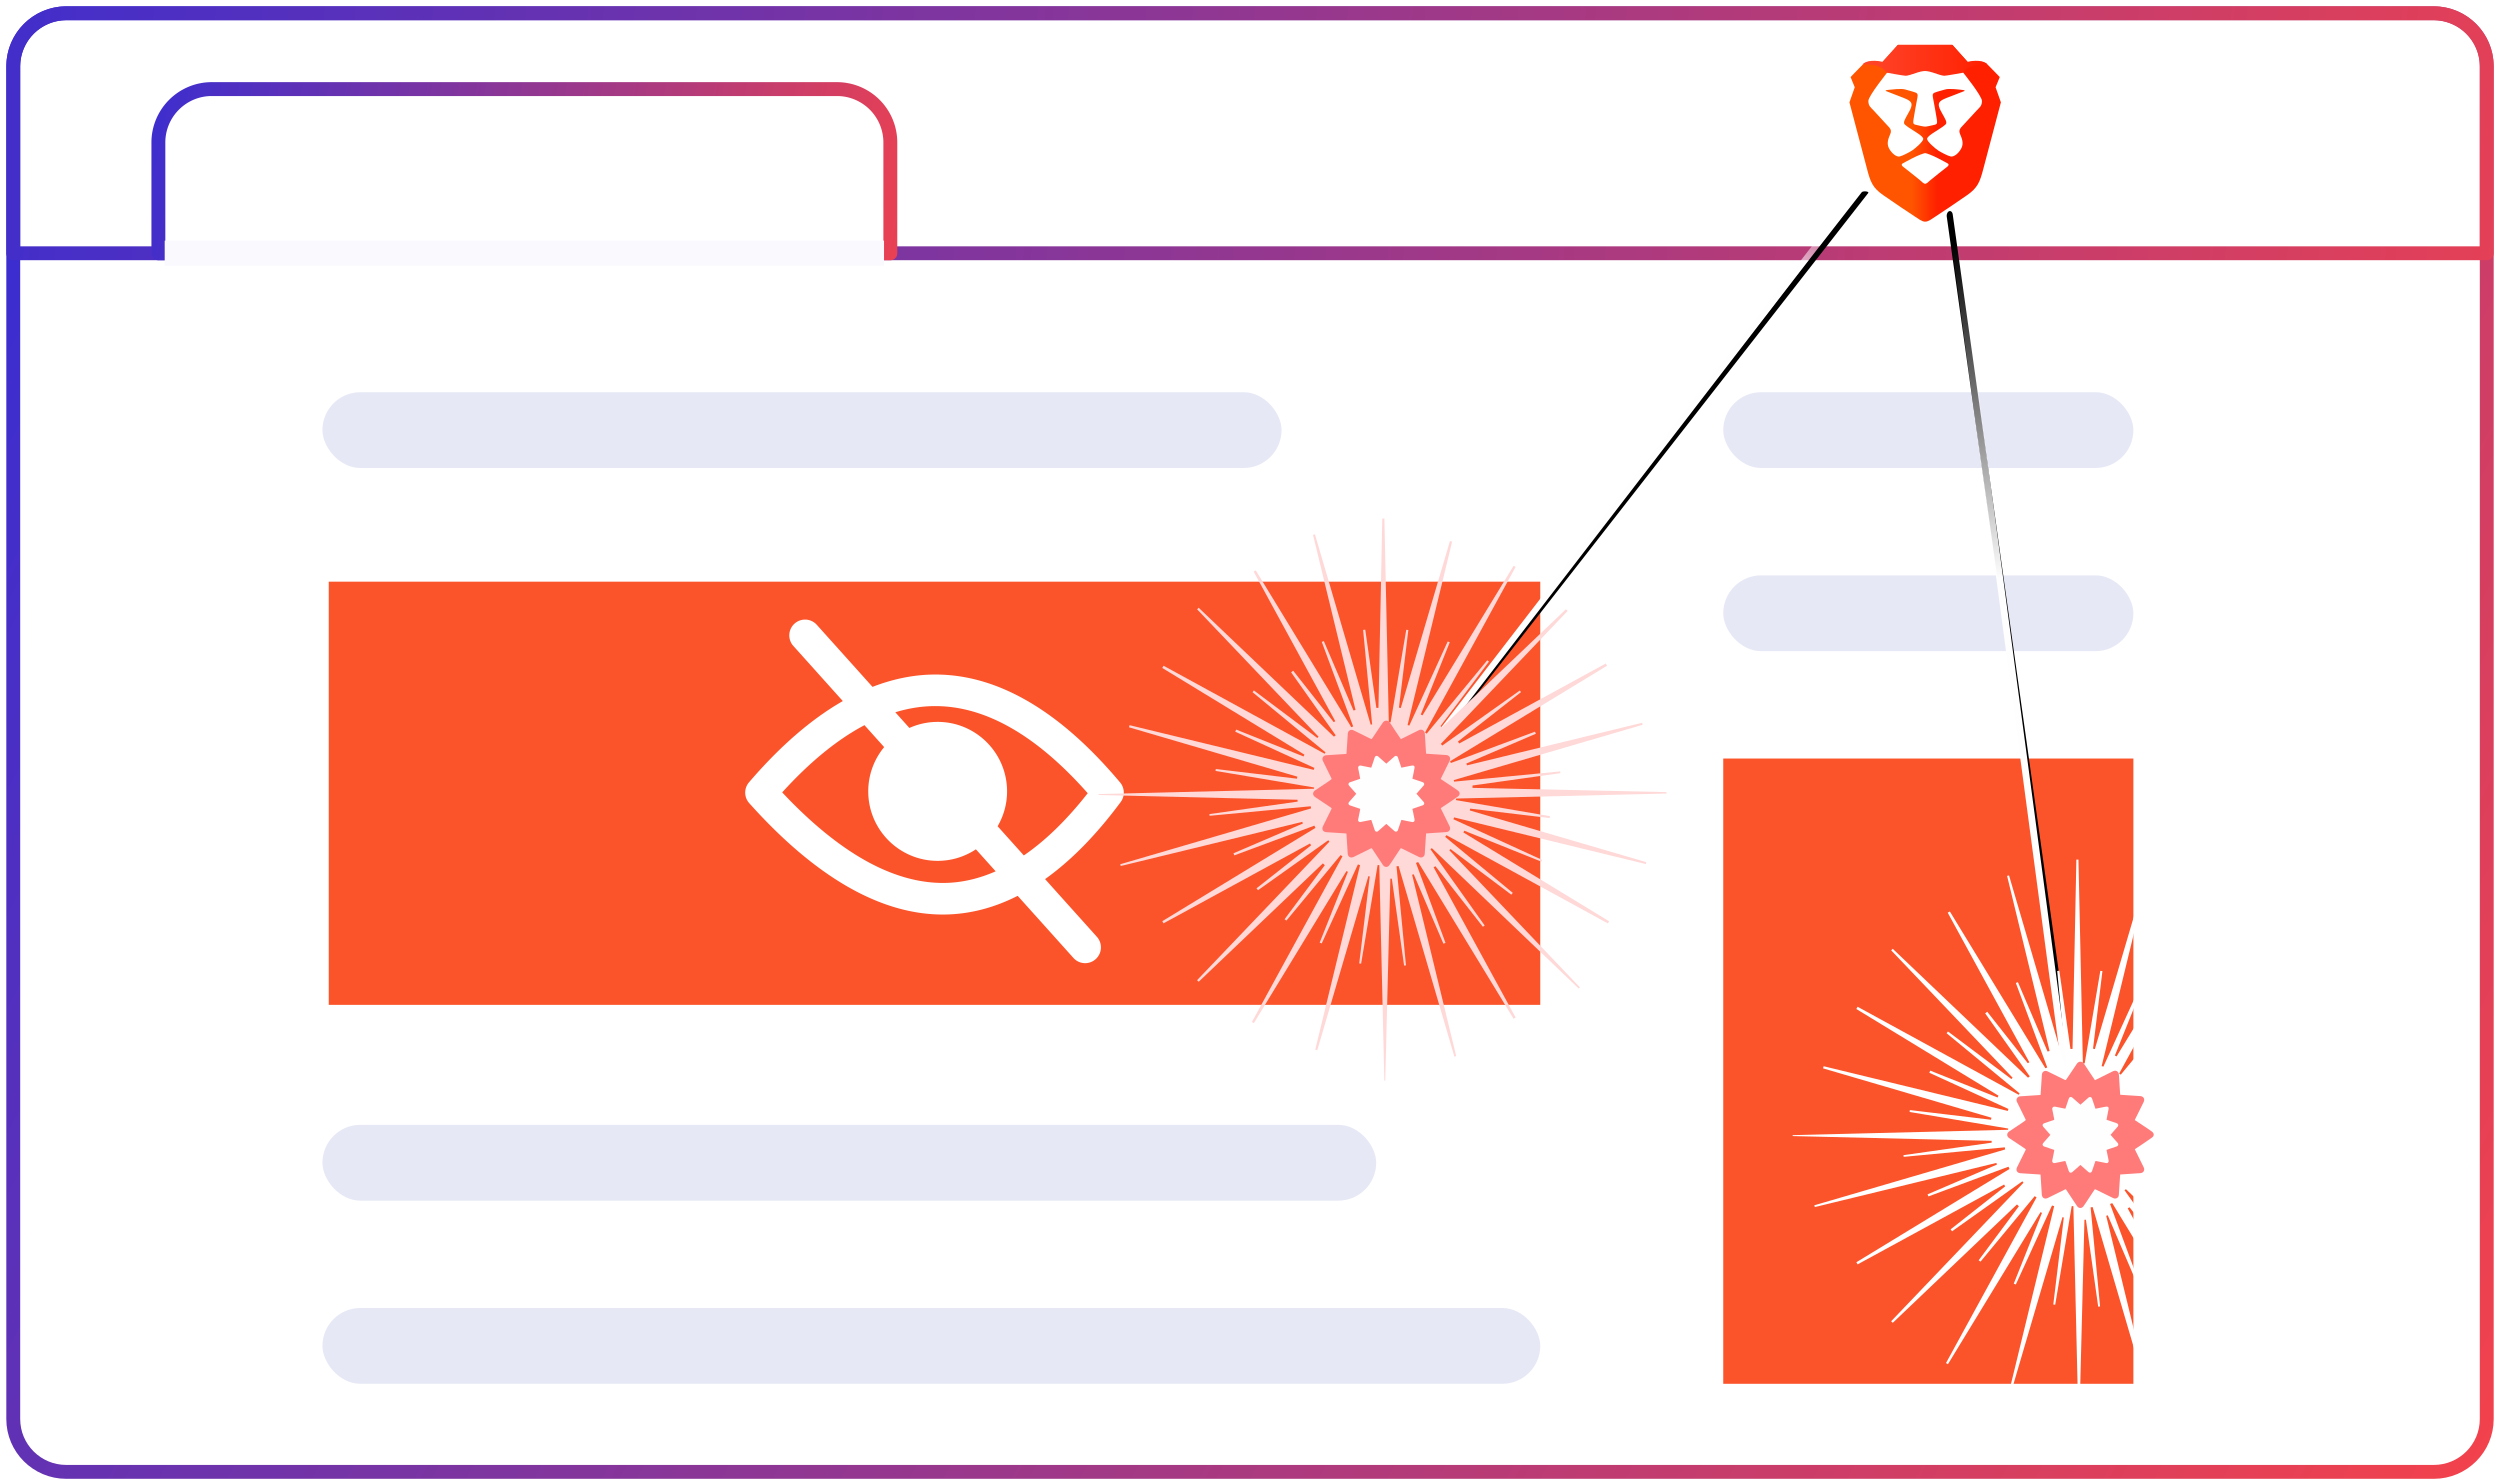 <svg width="360" height="213" xmlns="http://www.w3.org/2000/svg" xmlns:xlink="http://www.w3.org/1999/xlink">
  <defs>
    <linearGradient x1="-5.303%" y1="32.613%" x2="116.496%" y2="71.125%" id="a">
      <stop stop-color="#392DD1" offset="0%"/>
      <stop stop-color="#FF4343" offset="100%"/>
    </linearGradient>
    <linearGradient x1="-5.303%" y1="49.529%" x2="116.496%" y2="50.572%" id="b">
      <stop stop-color="#392DD1" offset="0%"/>
      <stop stop-color="#FF4343" offset="100%"/>
    </linearGradient>
    <linearGradient x1="-5.303%" y1="49.999%" x2="116.496%" y2="50.002%" id="c">
      <stop stop-color="#392DD1" offset="0%"/>
      <stop stop-color="#FF4343" offset="100%"/>
    </linearGradient>
    <linearGradient x1="-5.303%" y1="47.483%" x2="116.496%" y2="53.058%" id="d">
      <stop stop-color="#392DD1" offset="0%"/>
      <stop stop-color="#FF4343" offset="100%"/>
    </linearGradient>
    <filter x="-28.5%" y="-15.6%" width="151%" height="132.5%" filterUnits="objectBoundingBox" id="e">
      <feMorphology radius="1.5" operator="dilate" in="SourceAlpha" result="shadowSpreadOuter1"/>
      <feOffset dy="2" in="shadowSpreadOuter1" result="shadowOffsetOuter1"/>
      <feGaussianBlur stdDeviation="4" in="shadowOffsetOuter1" result="shadowBlurOuter1"/>
      <feColorMatrix values="0 0 0 0 1 0 0 0 0 0.265 0 0 0 0 0.265 0 0 0 1 0" in="shadowBlurOuter1" result="shadowMatrixOuter1"/>
      <feMerge>
        <feMergeNode in="shadowMatrixOuter1"/>
        <feMergeNode in="SourceGraphic"/>
      </feMerge>
    </filter>
    <path d="M.49 101.862a1.25 1.25 0 0 1-.138-.008c-.26-.029-.409-.131-.332-.23l67.167-86.03c.075-.098.349-.154.608-.125.26.029.409.131.332.23L.96 101.728c-.062.08-.258.133-.47.133" id="g"/>
    <filter x="-8.8%" y="-6.9%" width="117.6%" height="113.9%" filterUnits="objectBoundingBox" id="f">
      <feOffset in="SourceAlpha" result="shadowOffsetOuter1"/>
      <feGaussianBlur stdDeviation="2" in="shadowOffsetOuter1" result="shadowBlurOuter1"/>
      <feColorMatrix values="0 0 0 0 0.936 0 0 0 0 0.122 0 0 0 0 0.122 0 0 0 1 0" in="shadowBlurOuter1"/>
    </filter>
    <linearGradient x1="61.846%" y1="-2.856%" x2="50%" y2="14.776%" id="h">
      <stop stop-color="#FFF" stop-opacity="0" offset="0%"/>
      <stop stop-color="#FEFEFE" offset="100%"/>
    </linearGradient>
    <path d="M102.645 149.15c-.185 0-.357-.176-.416-.455L74.926 19.938c-.073-.34.054-.708.284-.815.231-.106.474.082.547.425l27.304 128.757c.072.34-.055.708-.284.816a.323.323 0 0 1-.132.03" id="j"/>
    <filter x="-21.3%" y="-4.6%" width="142.6%" height="109.2%" filterUnits="objectBoundingBox" id="i">
      <feOffset in="SourceAlpha" result="shadowOffsetOuter1"/>
      <feGaussianBlur stdDeviation="2" in="shadowOffsetOuter1" result="shadowBlurOuter1"/>
      <feColorMatrix values="0 0 0 0 0.936 0 0 0 0 0.122 0 0 0 0 0.122 0 0 0 1 0" in="shadowBlurOuter1"/>
    </filter>
    <linearGradient x1="50%" y1="13.209%" x2="51.428%" y2="47.018%" id="k">
      <stop stop-color="#FFF" stop-opacity="0" offset="0%"/>
      <stop stop-color="#FEFEFE" offset="100%"/>
    </linearGradient>
    <linearGradient x1="0%" y1="50.706%" y2="50.706%" id="l">
      <stop stop-color="#F50" offset="0%"/>
      <stop stop-color="#F50" offset="40.988%"/>
      <stop stop-color="#FF2000" offset="58.198%"/>
      <stop stop-color="#FF2000" offset="100%"/>
    </linearGradient>
    <linearGradient x1="2.148%" y1="50.706%" y2="50.706%" id="m">
      <stop stop-color="#FF452A" offset="0%"/>
      <stop stop-color="#FF2000" offset="100%"/>
    </linearGradient>
  </defs>
  <g fill="none" fill-rule="evenodd">
    <path d="M.909 8.525c0-4.206 3.41-7.616 7.625-7.616h340.932c4.212 0 7.625 3.406 7.625 7.616v194.81c0 4.205-3.41 7.615-7.625 7.615H8.534c-4.212 0-7.625-3.406-7.625-7.615V8.525z" stroke="url(#a)" stroke-width="2" stroke-linecap="round" stroke-linejoin="round" transform="translate(1 1)"/>
    <path d="M248.147 199.267h59.061v-90.039h-59.06v90.04zM47.34 144.698h174.457V83.763H47.34v60.935z" fill="#FB542B"/>
    <g transform="translate(46.431 56.478)" fill="#E6E8F5">
      <rect width="138.112" height="10.914" rx="5.457"/>
      <rect x="201.716" width="59.061" height="10.914" rx="5.457"/>
      <rect x="201.716" y="26.375" width="59.061" height="10.914" rx="5.457"/>
      <rect y="105.5" width="151.741" height="10.914" rx="5.457"/>
      <rect y="131.875" width="175.365" height="10.914" rx="5.457"/>
    </g>
    <path d="M147.433 123.185l-3.775-4.206a9.949 9.949 0 0 0 1.36-5.022c0-5.525-4.475-10.004-9.995-10.004a9.94 9.94 0 0 0-4.07.873l-2.028-2.258c1.977-.602 3.938-.907 5.876-.888 7.17.037 14.507 4.256 21.832 12.544-3.012 3.843-6.085 6.826-9.2 8.96m-10.843 3.942c-7.47.343-15.51-4.033-23.954-13.02 3.972-4.381 7.934-7.611 11.848-9.682l2.836 3.16a9.968 9.968 0 0 0-2.292 6.373c0 5.526 4.475 10.005 9.995 10.005a9.93 9.93 0 0 0 5.509-1.661l2.844 3.168c-2.246.99-4.51 1.551-6.786 1.657m24.791-11.636c.626-.846.59-2.011-.086-2.817-8.614-10.264-17.52-15.493-26.47-15.54l-.122-.001c-3.018 0-6.042.605-9.062 1.778l-8.022-8.937a2.27 2.27 0 0 0-3.207-.17 2.275 2.275 0 0 0-.172 3.21l7.127 7.94c-4.533 2.593-9.047 6.496-13.51 11.702a2.277 2.277 0 0 0 .032 2.998c9.53 10.649 18.9 16.04 27.876 16.04.346 0 .69-.009 1.036-.024 3.31-.155 6.562-1.05 9.745-2.668l8.027 8.941a2.266 2.266 0 0 0 3.208.171 2.275 2.275 0 0 0 .171-3.21l-7.461-8.312c3.745-2.668 7.384-6.364 10.89-11.101" fill="#FFF"/>
    <path d="M.48 8.237A7.688 7.688 0 0 1 8.165.546h340.809a7.687 7.687 0 0 1 7.687 7.691v26.87H.479V8.236z" stroke="url(#b)" stroke-width="2" stroke-linecap="round" stroke-linejoin="round" transform="translate(1.43 1.364)"/>
    <path d="M.48 43.746h356.182" stroke="url(#c)" stroke-width="2" stroke-linecap="round" stroke-linejoin="round" transform="translate(1.43 1.364)"/>
    <path d="M0 7.694C0 3.444 3.447 0 7.686 0h90.029a7.686 7.686 0 0 1 7.686 7.694v15.953H0V7.694z" stroke="url(#d)" stroke-width="2" stroke-linecap="round" stroke-linejoin="round" transform="translate(22.807 12.829)"/>
    <path fill="#FAF9FE" d="M23.716 34.65H127.3v3.639H23.716z"/>
    <g filter="url(#e)" transform="translate(200.898 10.095)">
      <use filter="url(#f)" xlink:href="#g" fill="#000"/>
      <path d="M2.347 99.134c-.05 0-.1-.003-.15-.009-.28-.031-.441-.144-.358-.251L74.38 4.692c.082-.107.377-.168.657-.136.28.031.441.143.359.251L2.854 98.99c-.067.088-.279.145-.507.145" fill="url(#h)"/>
      <use filter="url(#i)" xlink:href="#j" transform="rotate(4 88.993 84.122)" fill="#000"/>
      <path d="M102.604 149.119c-.203 0-.391-.2-.456-.516L72.202 2.738c-.08-.386.06-.801.312-.924.254-.119.52.093.6.482l29.947 145.865c.08.386-.06.802-.312.924a.345.345 0 0 1-.145.034" fill="url(#k)" transform="rotate(4 87.631 75.45)"/>
    </g>
    <path d="M209.433 152.157l-8.04-27.454-.295.05 1.362 14.266-.27.028-1.766-12.518-.214-.003-.737 29.086h-.126l-.73-31.033-.24-.011-2.375 14.2-.276-.03 1.516-12.523-.192-.059-7.36 25.067-.295-.072 6.456-26.57-.312-.104-5.209 11.377-.3-.115 4.07-10.198-.215-.1-13.328 21.885-.284-.154 13.043-23.865-.27-.17-7.803 9.429-.269-.196 5.797-7.782-.276-.261-17.887 17.047-.232-.226 19.057-19.946-.16-.206c-3.374 2.4-6.749 4.798-10.124 7.197l-.215-.276 7.863-6.194-.158-.26-21.095 11.498-.176-.311 22.052-13.432-.15-.326-11.528 4.283-.124-.302 9.993-4.287-.084-.238-26.145 6.359-.067-.256 27.474-8.041-.047-.307-14.566 1.372-.022-.246 12.701-1.796-.009-.265-28.65-.685-.003-.132 31.02-.773.018-.18-14.196-2.386.031-.275 11.688 1.394.061-.29-24.24-7.108.074-.308 26.521 6.438.092-.286-11.387-5.21.123-.31 9.705 3.874.125-.267-20.466-12.477.183-.323 23.196 12.674.131-.199-10.511-8.662.19-.258 9.134 6.85.183-.183-17.486-18.345.22-.228 19.48 18.565.256-.192-6.423-9.075.3-.226 5.833 7.4.231-.127-11.755-21.543.305-.175 13.756 22.576.27-.113-4.523-12.167.297-.116 4.273 9.994.29-.082-6.12-25.214.278-.07 8.031 27.412.202-.056-1.297-13.595.309-.039 1.6 11.276.3-.018.554-27.252.299-.008.637 29.312.258.05 2.257-13.34.3.033-1.351 11.172.262.065 7.077-24.047.319.077-6.418 26.415.25.081 5.531-12.115.295.116-4.17 10.402.243.123 13.121-21.537.29.16-13.042 23.849.238.16 8.718-10.563.246.185-6.97 9.285.214.186 17.842-17.003.248.238-18.254 19.137.187.258 11.179-7.935.17.234-9.077 7.117.176.282 21.107-11.517.18.319-22.603 13.757.117.25 12.115-4.51.124.3-10.007 4.287.089.262 25.22-6.13.073.29-27.199 7.964.055.224 15.269-1.473.027.25-12.645 1.776-.01.342 27.932.615.002.2c-10.095.24-20.189.481-30.283.723l-.048.223c4.516.77 9.031 1.54 13.547 2.312l-.03.275-11.454-1.36-.044.268 25.405 7.442-.067.273-27.603-6.717-.105.265 12.777 5.853-.107.255-11.101-4.456-.131.252 20.977 12.787-.17.309-23.25-12.705-.18.246 9.734 8.061-.209.262-8.75-6.57c-.059.058-.119.114-.178.17l18.804 19.748-.166.172-21.154-20.224-.2.162 7.806 10.976-.256.188-6.829-8.718-.265.154 11.812 21.637-.297.172-13.74-22.564-.316.126 4.252 11.517-.3.114-4.282-10.001-.227.073 6.353 26.119-.262.067" fill="#FFD8D8"/>
    <path d="M193.892 108.56l.098-1.474c.03-.48.056-.963.091-1.443.033-.444.427-.67.83-.474.786.382 1.568.773 2.352 1.16.018.01.037.016.055.025.193.092.196.095.315-.081.496-.733.993-1.466 1.482-2.203.28-.423.796-.375 1.042.009.507.79 1.039 1.564 1.568 2.356l1.027-.509c.517-.257 1.034-.516 1.552-.772.446-.22.84.02.87.518.054.927.116 1.852.175 2.778.002.024.007.05.011.084l1.65.109c.42.027.839.05 1.259.083.451.035.674.43.473.838-.279.57-.56 1.137-.841 1.705l-.445.904c.405.27.805.535 1.203.802.427.285.866.553 1.272.865.34.26.34.614.007.856-.717.518-1.463.996-2.197 1.49-.092.062-.182.125-.28.193.247.504.49 1 .735 1.494.182.37.366.739.547 1.11.196.402-.019.802-.463.835-.97.071-1.94.13-2.925.197l-.083 1.268c-.036.562-.068 1.124-.11 1.685-.032.411-.431.628-.814.444-.565-.274-1.127-.554-1.69-.831-.27-.133-.543-.262-.81-.403-.098-.053-.151-.037-.208.049-.295.45-.591.9-.89 1.348-.233.352-.45.716-.71 1.048-.227.289-.648.299-.888-.052-.533-.78-1.05-1.57-1.568-2.36-.07-.108-.127-.062-.197-.028-.82.406-1.64.811-2.461 1.215-.443.22-.83-.014-.858-.506-.055-.922-.116-1.842-.175-2.762-.002-.034-.01-.069-.017-.111l-1.383-.09c-.5-.031-1.001-.057-1.5-.096-.488-.038-.701-.423-.485-.864.397-.807.798-1.613 1.2-2.42.056-.111.075-.172-.059-.26-.757-.494-1.497-1.014-2.258-1.502-.4-.255-.408-.71-.015-.976.613-.413 1.23-.818 1.845-1.23.166-.11.333-.224.49-.348.03-.023.042-.11.024-.148-.412-.844-.835-1.683-1.245-2.528-.182-.376.05-.77.47-.8.859-.064 1.72-.114 2.578-.17l.354-.027" fill="#FF7B79"/>
    <path d="M195.302 114.308l-.521-.594c-.17-.193-.342-.385-.51-.58-.157-.18-.093-.415.134-.493.442-.152.885-.3 1.328-.451l.03-.01c.109-.04.11-.04.09-.151-.09-.464-.179-.93-.273-1.394-.054-.265.16-.442.398-.39.49.107.984.198 1.484.298.066-.195.13-.388.196-.58l.295-.88c.086-.252.326-.31.525-.133.372.33.745.655 1.117.983l.036.028c.222-.195.443-.39.665-.583.169-.149.337-.298.508-.445.184-.158.417-.092.497.138l.325.963.174.51c.254-.052.506-.104.758-.154.27-.053.536-.117.808-.153.227-.031.362.103.326.32-.075.468-.177.93-.268 1.395l-.033.179.844.286.626.213c.226.078.296.31.14.49-.34.394-.684.784-1.032 1.18l.449.512c.198.226.398.45.594.678.144.167.075.4-.14.475-.317.111-.635.217-.953.326-.153.052-.305.107-.46.154-.056.017-.07.043-.06.097.06.282.117.564.174.846.044.222.1.441.127.665.024.195-.132.358-.356.317-.497-.094-.99-.197-1.485-.3-.067-.014-.071.025-.085.065l-.472 1.39c-.085.25-.32.308-.516.133-.37-.328-.74-.652-1.11-.979-.014-.012-.03-.02-.05-.034l-.556.488c-.202.178-.4.358-.604.532-.2.17-.425.105-.51-.143a206.64 206.64 0 0 1-.461-1.369c-.02-.063-.037-.093-.121-.075-.473.1-.95.183-1.422.286-.247.054-.423-.114-.374-.363.075-.387.155-.775.232-1.162.022-.106.042-.211.054-.318.003-.02-.025-.058-.046-.065-.475-.163-.952-.32-1.427-.484-.212-.073-.272-.31-.125-.48.301-.349.607-.694.911-1.04l.125-.144" fill="#FEFEFE"/>
    <path d="M309.382 201.27l-8.04-27.455-.295.05 1.362 14.266-.27.028-1.766-12.518-.213-.003-.738 29.086h-.126l-.73-31.033-.24-.011-2.375 14.2-.276-.03 1.516-12.523-.192-.058a750994.1 750994.1 0 0 1-7.36 25.066l-.295-.072 6.456-26.57-.311-.103-5.21 11.376-.3-.115 4.071-10.198-.216-.1-13.328 21.885-.284-.154 13.044-23.865-.272-.17-7.802 9.429-.268-.196 5.796-7.782-.275-.261-17.887 17.047-.233-.226 19.057-19.946-.16-.206-10.123 7.198-.216-.277 7.864-6.194-.159-.26-21.095 11.498-.176-.311 22.052-13.432-.15-.326-11.527 4.283-.124-.302c3.33-1.43 6.661-2.858 9.992-4.287l-.084-.238-26.145 6.359a103.98 103.98 0 0 1-.067-.256l27.474-8.04-.046-.308-14.567 1.372-.022-.245 12.702-1.797-.01-.264-28.65-.686-.003-.132 31.02-.773.019-.18-14.196-2.386.03-.275 11.688 1.395.061-.291-24.24-7.108.074-.308 26.522 6.438c.03-.095.06-.19.092-.285l-11.388-5.211.123-.31 9.706 3.874.124-.267-20.466-12.477.184-.323 23.196 12.674.13-.199-10.51-8.662.19-.258 9.133 6.85.184-.183-17.487-18.345.22-.228 19.48 18.565.256-.192-6.423-9.075.3-.226 5.833 7.4.232-.127c-3.92-7.181-7.837-14.362-11.756-21.543l.305-.175 13.757 22.576.27-.113-4.523-12.167.297-.116 4.272 9.994.29-.082-6.12-25.214.279-.07 8.03 27.412.202-.056-1.297-13.595.309-.039 1.601 11.276.3-.018.554-27.252.298-.008.637 29.312.258.05 2.257-13.34.3.034-1.351 11.171.262.065 7.078-24.047.318.078-6.418 26.414.25.081 5.532-12.115.294.116-4.17 10.403.243.122 13.122-21.537.29.16-13.042 23.849.237.16 8.718-10.563.246.185-6.97 9.285.214.186 17.842-17.003.248.238c-6.084 6.38-12.17 12.758-18.254 19.137l.188.258 11.178-7.935.17.234-9.076 7.117.175.282 21.107-11.517.18.319-22.603 13.757.117.25 12.115-4.51.124.3-10.007 4.287.089.262 25.22-6.13c.025.097.05.193.073.29l-27.199 7.964.055.224 15.269-1.473.028.25-12.645 1.777-.01.341 27.932.615v.2l-30.281.723-.049.223c4.516.77 9.031 1.54 13.547 2.312l-.03.275-11.454-1.36-.043.268 25.405 7.442-.068.273-27.602-6.717-.106.265 12.777 5.853-.107.255-11.1-4.456-.132.253 20.977 12.786-.17.309-23.25-12.705-.18.246 9.734 8.061-.209.262-8.75-6.57c-.059.058-.118.114-.178.17l18.804 19.749-.165.171-21.154-20.224-.2.162 7.805 10.976-.256.188-6.829-8.718-.265.154 11.813 21.637-.298.172-13.74-22.564-.316.127 4.253 11.516-.301.114-4.282-10.001-.226.074 6.352 26.118-.262.068" fill="#FFF"/>
    <path d="M293.842 157.672l.097-1.474c.03-.48.056-.962.092-1.443.032-.444.426-.67.83-.474.785.382 1.568.773 2.35 1.16.019.01.038.016.056.025.194.092.196.095.315-.081.497-.732.994-1.465 1.482-2.203.28-.423.796-.375 1.043.009.507.79 1.038 1.564 1.567 2.356l1.027-.509 1.553-.772c.445-.22.84.02.87.518.054.927.115 1.852.175 2.778.001.025.006.05.01.084l1.65.109c.42.027.84.05 1.259.083.452.035.674.43.473.838-.279.57-.56 1.137-.841 1.705l-.445.904c.405.27.805.535 1.204.802.426.285.866.553 1.27.865.342.26.342.614.008.856-.717.518-1.463.996-2.197 1.491-.092.06-.182.124-.28.192.247.504.49 1 .735 1.494.182.37.366.739.547 1.11.197.402-.019.802-.463.835-.97.071-1.94.13-2.925.197l-.083 1.268c-.036.562-.068 1.124-.11 1.685-.031.411-.431.629-.814.444-.565-.274-1.126-.554-1.69-.831-.27-.133-.543-.262-.81-.403-.098-.053-.151-.037-.207.049-.296.45-.592.9-.89 1.348-.234.352-.452.716-.71 1.048-.228.289-.648.299-.89-.052-.532-.78-1.05-1.57-1.567-2.36-.07-.108-.127-.062-.197-.028-.82.406-1.64.811-2.461 1.215-.443.22-.829-.014-.858-.506-.055-.922-.115-1.842-.174-2.762-.002-.034-.01-.069-.018-.111l-1.383-.09c-.5-.031-1.001-.057-1.5-.096-.488-.038-.701-.423-.485-.864.397-.807.798-1.613 1.2-2.42.057-.111.076-.172-.059-.26-.757-.494-1.496-1.014-2.258-1.502-.4-.255-.408-.71-.015-.976.613-.413 1.23-.818 1.845-1.23.167-.11.333-.224.49-.348.03-.023.043-.11.025-.148-.413-.844-.835-1.683-1.245-2.528-.183-.376.05-.77.47-.8.858-.064 1.719-.114 2.577-.17l.355-.027" fill="#FF7B79"/>
    <path d="M295.25 163.42l-.52-.594c-.17-.193-.342-.385-.51-.58-.157-.18-.093-.415.134-.493.442-.152.885-.3 1.328-.451l.03-.01c.109-.04.11-.04.09-.151-.09-.464-.179-.93-.273-1.394-.054-.265.16-.442.398-.39.49.107.984.198 1.484.298l.196-.58.296-.88c.085-.252.325-.31.525-.133.37.33.744.656 1.116.983l.036.028.665-.583c.17-.149.338-.298.508-.445.184-.158.418-.092.497.138l.325.963.174.51c.255-.052.506-.104.758-.154.27-.053.536-.117.808-.153.227-.031.362.103.327.32-.076.468-.177.93-.269 1.395-.01.058-.02.116-.033.179l.844.286c.208.071.418.141.626.213.226.078.296.31.14.49-.34.394-.684.784-1.032 1.18l.449.512c.198.226.398.45.595.678.143.167.074.4-.14.475-.318.111-.636.217-.954.326-.153.052-.305.107-.46.154-.056.017-.07.043-.06.097.06.282.117.564.174.846.044.222.1.441.128.665.023.195-.133.358-.357.317-.496-.094-.99-.197-1.485-.3-.067-.014-.071.025-.085.065l-.472 1.39c-.085.25-.32.308-.516.133l-1.11-.979c-.014-.012-.03-.02-.05-.034l-.556.488c-.202.178-.4.358-.604.532-.199.17-.425.106-.51-.143-.155-.456-.308-.912-.46-1.368-.021-.064-.038-.094-.122-.076-.473.1-.95.183-1.422.287-.247.053-.423-.115-.374-.364.075-.387.156-.775.233-1.162.021-.105.041-.211.054-.318.002-.02-.026-.058-.047-.064-.475-.164-.952-.321-1.427-.485-.212-.073-.272-.31-.124-.48.3-.349.606-.694.91-1.04l.125-.144" fill="#FEFEFE"/>
    <g fill-rule="nonzero">
      <path d="M21.044 6.109l.6-1.466s-.764-.814-1.69-1.737c-.927-.923-2.89-.38-2.89-.38L14.83 0H6.978L4.743 2.525s-1.963-.542-2.89.38C.928 3.83.164 4.644.164 4.644l.6 1.466L0 8.28s2.245 8.467 2.508 9.501c.518 2.036.872 2.823 2.344 3.855 1.472 1.031 4.143 2.823 4.58 3.095.436.271.98.734 1.472.734.49 0 1.035-.463 1.472-.734.436-.272 3.107-2.064 4.579-3.095 1.472-1.032 1.826-1.819 2.344-3.855.263-1.034 2.508-9.501 2.508-9.501l-.763-2.172z" fill="url(#l)" transform="translate(266.32 6.457)"/>
      <path d="M282.605 10.34s2.796 3.457 2.796 4.196c0 .739-.352.934-.705 1.318l-2.097 2.276c-.198.216-.611.542-.368 1.13.243.588.6 1.336.202 2.095-.398.758-1.08 1.265-1.518 1.181-.438-.084-1.465-.633-1.843-.884-.377-.25-1.575-1.26-1.575-1.647 0-.386 1.238-1.08 1.467-1.237.228-.158 1.271-.768 1.293-1.007.021-.24.013-.31-.295-.902-.308-.591-.862-1.381-.77-1.906.093-.526.986-.799 1.624-1.045.638-.247 1.866-.712 2.02-.784.153-.073.114-.141-.351-.186-.465-.046-1.784-.225-2.378-.055-.595.17-1.61.427-1.693.564-.083.137-.155.141-.07.613.084.472.519 2.735.561 3.137.042.403.125.668-.299.767-.424.1-1.137.272-1.383.272-.245 0-.959-.172-1.382-.272-.424-.099-.342-.364-.3-.767.043-.402.478-2.665.562-3.137.085-.472.012-.476-.07-.613s-1.098-.395-1.693-.564c-.595-.17-1.913.01-2.378.055-.465.045-.505.113-.351.186.153.072 1.381.537 2.02.784.637.246 1.531.52 1.623 1.045.093.525-.462 1.315-.77 1.906-.307.592-.315.662-.294.902.021.24 1.064.85 1.293 1.007.229.157 1.466.851 1.466 1.237 0 .387-1.197 1.397-1.575 1.647-.378.251-1.405.8-1.842.884-.438.084-1.12-.423-1.519-1.181-.398-.759-.04-1.507.203-2.095.243-.588-.17-.914-.368-1.13l-2.097-2.276c-.354-.384-.705-.58-.705-1.318 0-.739 2.796-4.196 2.796-4.196s2.36.461 2.677.461c.318 0 1.008-.27 1.644-.488.636-.217 1.06-.218 1.06-.218s.425.001 1.06.218c.637.217 1.326.488 1.644.488.319 0 2.678-.46 2.678-.46zm-2.096 13.223c.173.11.067.32-.09.433-.158.114-2.277 1.792-2.482 1.978-.206.185-.508.492-.714.492-.205 0-.507-.307-.713-.492-.206-.186-2.324-1.864-2.482-1.978-.158-.114-.263-.322-.09-.433.173-.111.714-.39 1.462-.786.747-.395 1.678-.732 1.823-.732.146 0 1.077.337 1.824.732.747.395 1.289.675 1.462.786z" fill="#FFF"/>
      <path d="M15.204 2.451L12.977 0H5.155L2.928 2.451S.973 1.924.05 2.821c0 0 2.607-.23 3.503 1.185 0 0 2.417.448 2.743.448.326 0 1.032-.264 1.684-.474.652-.211 1.086-.213 1.086-.213s.435.002 1.087.213c.652.21 1.358.474 1.684.474.325 0 2.743-.448 2.743-.448.896-1.414 3.503-1.186 3.503-1.186-.923-.896-2.879-.369-2.879-.369" transform="translate(268.137 6.457)" fill="url(#m)"/>
    </g>
  </g>
</svg>